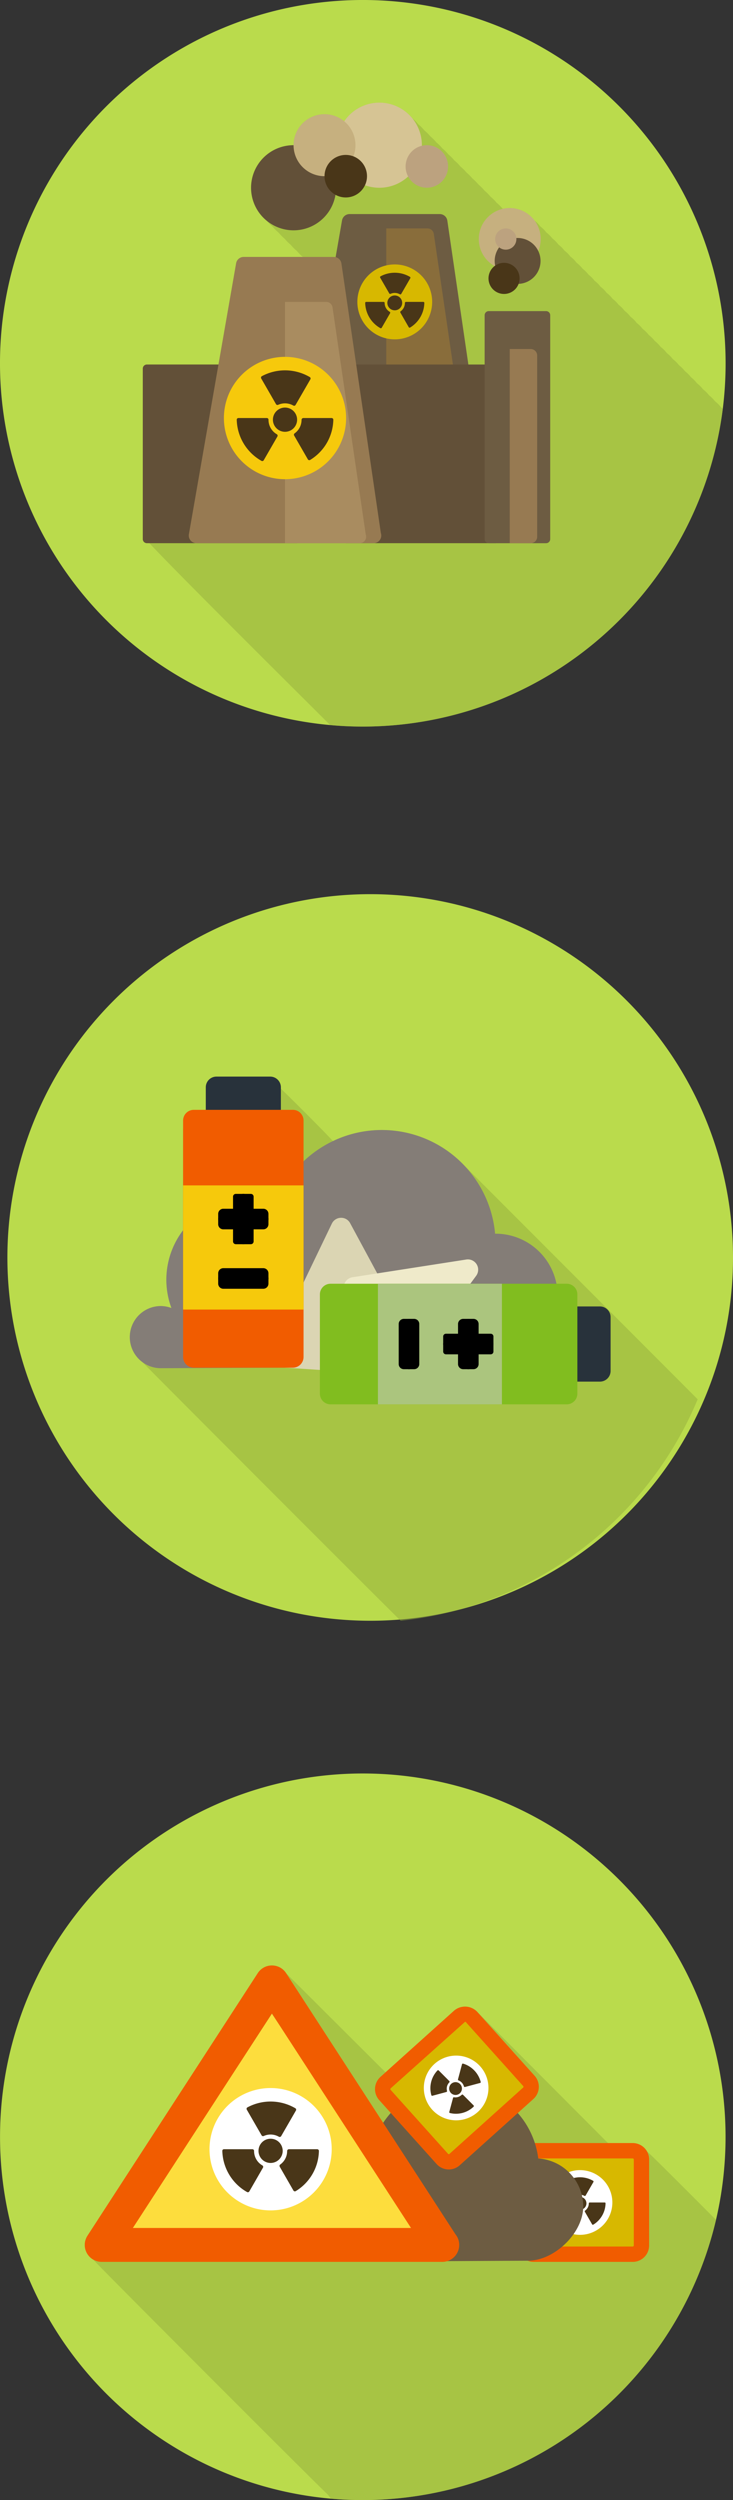 <svg xmlns="http://www.w3.org/2000/svg" width="166.564" height="567.333" viewBox="0 0 166.564 567.333">
  <rect x="0" y="0" width="166.564" height="567.333" fill="#333333" stroke="none"/>
  <g id="Grupo_55826" data-name="Grupo 55826" transform="translate(158.263 -112.381)">
    <g id="Grupo_55798" data-name="Grupo 55798" transform="translate(-158.254 514.83)">
      <path id="Trazado_103908" data-name="Trazado 103908" d="M6.607,410.717a82.83,82.83,0,0,1-2.172,18.868,82.46,82.46,0,0,1-80.262,63.581c-2.418,0-4.8-.1-7.171-.311a82.44,82.44,0,0,1-75.261-82.137,82.433,82.433,0,0,1,82.432-82.435A82.434,82.434,0,0,1,6.607,410.717Z" transform="translate(158.258 -328.282)" fill="#badb4c"/>
      <path id="Trazado_103909" data-name="Trazado 103909" d="M-4.488,409.394A82.46,82.46,0,0,1-84.75,472.974c-2.418,0-4.8-.1-7.171-.311a4.107,4.107,0,0,1-.725-.889c-.557-.328-53.021-52.8-53.366-53.381a3.731,3.731,0,0,1-1.448-1.482,3.836,3.836,0,0,1,.149-3.931l38.692-59.566a3.806,3.806,0,0,1,3.225-1.763,3.827,3.827,0,0,1,3.223,1.763s22.408,22.32,22.588,22.486L-64,361.9a3.834,3.834,0,0,1,5.264.295l29.495,29.562a3.186,3.186,0,0,1,.248.214h5.592a3.707,3.707,0,0,1,3.21,1.877C-19.622,394.177-4.685,409.2-4.488,409.394Z" transform="translate(167.182 -308.09)" fill="#95af3d" opacity="0.5" style="mix-blend-mode: multiply;isolation: isolate"/>
      <g id="Grupo_55797" data-name="Grupo 55797" transform="translate(19.251 43.568)">
        <g id="Grupo_55792" data-name="Grupo 55792" transform="translate(98.294 40.306)">
          <path id="Rectángulo_5939" data-name="Rectángulo 5939" d="M1.066,0H25.407a1.064,1.064,0,0,1,1.064,1.064V22.407a1.064,1.064,0,0,1-1.064,1.064H1.064A1.064,1.064,0,0,1,0,22.407V1.066A1.066,1.066,0,0,1,1.066,0Z" transform="translate(1.74 1.742)" fill="#d7b800"/>
          <path id="Trazado_103910" data-name="Trazado 103910" d="M-68.974,400.236h-22.5A3.729,3.729,0,0,1-95.2,396.51V377a3.728,3.728,0,0,1,3.724-3.726h22.5A3.729,3.729,0,0,1-65.248,377V396.51A3.73,3.73,0,0,1-68.974,400.236Zm-22.5-23.474a.241.241,0,0,0-.24.242V396.51a.241.241,0,0,0,.24.24h22.5a.244.244,0,0,0,.242-.24V377a.244.244,0,0,0-.242-.242Z" transform="translate(95.199 -373.278)" fill="#f15c00"/>
        </g>
        <path id="Trazado_103911" data-name="Trazado 103911" d="M-76.806,383.915a7.344,7.344,0,0,1-7.344,7.341,7.342,7.342,0,0,1-7.342-7.341,7.343,7.343,0,0,1,7.342-7.346A7.345,7.345,0,0,1-76.806,383.915Z" transform="translate(196.695 -330.128)" fill="#fff"/>
        <g id="Grupo_55793" data-name="Grupo 55793" transform="translate(106.74 48.061)">
          <path id="Trazado_103912" data-name="Trazado 103912" d="M-87.294,381.494a.194.194,0,0,0,.255.082,2.01,2.01,0,0,1,1.819.086.218.218,0,0,0,.1.03.372.372,0,0,0,.05-.006.224.224,0,0,0,.123-.093l1.778-3.078a.2.2,0,0,0-.071-.272,5.9,5.9,0,0,0-5.764-.1.2.2,0,0,0-.1.121.2.2,0,0,0,.019.155Z" transform="translate(92.019 -377.438)" fill="#493618"/>
          <path id="Trazado_103913" data-name="Trazado 103913" d="M-85.853,382.452a2,2,0,0,1-1-1.745.2.2,0,0,0-.2-.2H-90.47a.2.2,0,0,0-.142.056.218.218,0,0,0-.056.145,5.847,5.847,0,0,0,2.975,4.938.2.2,0,0,0,.1.026.2.2,0,0,0,.175-.1l1.644-2.85a.2.2,0,0,0,.021-.151A.2.2,0,0,0-85.853,382.452Z" transform="translate(90.668 -374.784)" fill="#493618"/>
          <path id="Trazado_103914" data-name="Trazado 103914" d="M-82.3,380.566a.187.187,0,0,0-.142-.056h-3.419a.215.215,0,0,0-.2.22,1.993,1.993,0,0,1-.839,1.62.2.2,0,0,0-.056.261l1.646,2.856a.206.206,0,0,0,.123.093.114.114,0,0,0,.048.007.187.187,0,0,0,.106-.03,5.781,5.781,0,0,0,2.781-4.826A.192.192,0,0,0-82.3,380.566Z" transform="translate(93.855 -374.784)" fill="#493618"/>
          <path id="Trazado_103915" data-name="Trazado 103915" d="M-86.881,379.834a1.451,1.451,0,0,0-1.452,1.452,1.451,1.451,0,0,0,1.452,1.456,1.453,1.453,0,0,0,1.454-1.454A1.455,1.455,0,0,0-86.881,379.834Z" transform="translate(92.686 -375.368)" fill="#493618"/>
        </g>
        <path id="Trazado_103916" data-name="Trazado 103916" d="M-64.454,382.938a19.183,19.183,0,0,0-19.133-16.8,19.412,19.412,0,0,0-17.69,11.622,13.959,13.959,0,0,0-4.008-.593,14.09,14.09,0,0,0-14.074,14.075,13.766,13.766,0,0,0,.425,3.392,5.884,5.884,0,0,0-6.343,5.875,5.9,5.9,0,0,0,5.9,5.9c2.213,0,17.712-.084,31.323-.155,10.655-.058,20.152-.108,21.213-.108,6.125,0,12.607-6.332,12.607-12.319A10.939,10.939,0,0,0-64.454,382.938Z" transform="translate(167.505 -339.142)" fill="#6d5c42"/>
        <path id="Trazado_103917" data-name="Trazado 103917" d="M-108.079,357.532l-36.76,56.309h74.676Z" transform="translate(150.602 -346.577)" fill="#fddd3d"/>
        <path id="Trazado_103918" data-name="Trazado 103918" d="M-63.667,412.7l-38.506-59.293a3.827,3.827,0,0,0-3.223-1.752,3.828,3.828,0,0,0-3.227,1.752l-38.686,59.571a3.845,3.845,0,0,0-.157,3.929,3.851,3.851,0,0,0,3.381,2.011h77.4a3.85,3.85,0,0,0,3.844-3.846A3.737,3.737,0,0,0-63.667,412.7Zm-10.125-1.474H-137L-105.4,362.56Z" transform="translate(147.931 -351.655)" fill="#f15c00"/>
        <g id="Grupo_55794" data-name="Grupo 55794" transform="translate(65.957 9.336)">
          <path id="Trazado_103919" data-name="Trazado 103919" d="M-78.378,372.742a1.989,1.989,0,0,1-.149,2.8l-16.739,15.037a1.981,1.981,0,0,1-2.8-.149L-111.1,375.924a1.986,1.986,0,0,1,.149-2.8l16.741-15.037a1.979,1.979,0,0,1,2.8.149Z" transform="translate(113.354 -355.875)" fill="#d7b800"/>
          <path id="Trazado_103920" data-name="Trazado 103920" d="M-95.784,393.621a3.734,3.734,0,0,1-2.774-1.236l-13.037-14.508a3.731,3.731,0,0,1,.281-5.26l16.743-15.041a3.828,3.828,0,0,1,5.258.281l13.035,14.506a3.733,3.733,0,0,1-.278,5.262l-16.739,15.039A3.717,3.717,0,0,1-95.784,393.621Zm3.7-33.514-16.9,15.1a.249.249,0,0,0-.019.343l13.039,14.506a.217.217,0,0,0,.343.019l16.737-15.039a.243.243,0,0,0,.015-.341L-91.9,360.188A.226.226,0,0,0-92.084,360.108Z" transform="translate(112.547 -356.663)" fill="#f15c00"/>
        </g>
        <path id="Trazado_103921" data-name="Trazado 103921" d="M-104.956,380.459a13.885,13.885,0,0,1-13.885,13.883,13.88,13.88,0,0,1-13.882-13.883,13.879,13.879,0,0,1,13.882-13.882A13.883,13.883,0,0,1-104.956,380.459Z" transform="translate(161.071 -338.762)" fill="#fff"/>
        <g id="Grupo_55795" data-name="Grupo 55795" transform="translate(31.255 30.877)">
          <path id="Trazado_103922" data-name="Trazado 103922" d="M-124.79,375.889a.381.381,0,0,0,.488.155,3.783,3.783,0,0,1,3.437.164.394.394,0,0,0,.192.05.344.344,0,0,0,.1-.013.38.38,0,0,0,.229-.171l3.361-5.818a.375.375,0,0,0-.134-.513,11.136,11.136,0,0,0-10.89-.2.381.381,0,0,0-.183.229.37.37,0,0,0,.037.291Z" transform="translate(133.717 -368.219)" fill="#493618"/>
          <path id="Trazado_103923" data-name="Trazado 103923" d="M-122.059,377.7a3.773,3.773,0,0,1-1.885-3.3.377.377,0,0,0-.377-.377h-6.465a.388.388,0,0,0-.274.114.386.386,0,0,0-.1.272,11.045,11.045,0,0,0,5.62,9.335.4.4,0,0,0,.186.048.381.381,0,0,0,.328-.19l3.105-5.389a.353.353,0,0,0,.039-.287A.371.371,0,0,0-122.059,377.7Z" transform="translate(131.163 -363.204)" fill="#493618"/>
          <path id="Trazado_103924" data-name="Trazado 103924" d="M-115.349,374.138a.372.372,0,0,0-.268-.114h-6.459a.418.418,0,0,0-.378.423,3.754,3.754,0,0,1-1.581,3.057.376.376,0,0,0-.1.5l3.109,5.4a.381.381,0,0,0,.235.177.383.383,0,0,0,.093.009.357.357,0,0,0,.2-.054,10.938,10.938,0,0,0,5.264-9.123A.374.374,0,0,0-115.349,374.138Z" transform="translate(137.188 -363.204)" fill="#493618"/>
          <path id="Trazado_103925" data-name="Trazado 103925" d="M-124,372.748a2.751,2.751,0,0,0-2.749,2.751A2.749,2.749,0,0,0-124,378.247a2.749,2.749,0,0,0,2.749-2.748A2.751,2.751,0,0,0-124,372.748Z" transform="translate(134.975 -364.307)" fill="#493618"/>
        </g>
        <path id="Trazado_103926" data-name="Trazado 103926" d="M-94.058,375.164a7.345,7.345,0,0,1-10.388,0,7.344,7.344,0,0,1,0-10.385,7.348,7.348,0,0,1,10.386,0A7.349,7.349,0,0,1-94.058,375.164Z" transform="translate(183.645 -342.176)" fill="#fff"/>
        <g id="Grupo_55796" data-name="Grupo 55796" transform="translate(78.54 22.264)">
          <path id="Trazado_103927" data-name="Trazado 103927" d="M-102.431,367.186a.2.2,0,0,0,.125.239,2.018,2.018,0,0,1,1.225,1.348.252.252,0,0,0,.05.093.341.341,0,0,0,.043.028.179.179,0,0,0,.151.021l3.432-.917a.2.2,0,0,0,.142-.24,5.892,5.892,0,0,0-4-4.149.209.209,0,0,0-.153.017.2.2,0,0,0-.1.123Z" transform="translate(108.699 -363.599)" fill="#493618"/>
          <path id="Trazado_103928" data-name="Trazado 103928" d="M-102.017,369.1a2,2,0,0,1,.528-1.937.2.2,0,0,0,0-.283l-2.418-2.42a.2.2,0,0,0-.142-.056.217.217,0,0,0-.144.06,5.846,5.846,0,0,0-1.389,5.6.234.234,0,0,0,.052.088.2.2,0,0,0,.194.05l3.176-.854a.2.2,0,0,0,.123-.091A.209.209,0,0,0-102.017,369.1Z" transform="translate(105.797 -362.9)" fill="#493618"/>
          <path id="Trazado_103929" data-name="Trazado 103929" d="M-97.9,369.978a.2.2,0,0,0-.06-.142l-2.414-2.418a.224.224,0,0,0-.3.017,1.993,1.993,0,0,1-1.735.555.192.192,0,0,0-.224.144l-.856,3.184a.189.189,0,0,0,.021.153.133.133,0,0,0,.028.041.206.206,0,0,0,.1.052,5.8,5.8,0,0,0,5.382-1.441A.218.218,0,0,0-97.9,369.978Z" transform="translate(107.781 -360.342)" fill="#493618"/>
          <path id="Trazado_103930" data-name="Trazado 103930" d="M-101.029,366.285a1.452,1.452,0,0,0-2.054,0,1.452,1.452,0,0,0,0,2.054,1.453,1.453,0,0,0,2.056,0A1.452,1.452,0,0,0-101.029,366.285Z" transform="translate(107.772 -361.645)" fill="#493618"/>
        </g>
      </g>
    </g>
    <g id="Grupo_55802" data-name="Grupo 55802" transform="translate(-158.263 112.381)">
      <path id="Trazado_103931" data-name="Trazado 103931" d="M6.621,194.815a82.425,82.425,0,0,1-.641,10.347,82.458,82.458,0,0,1-81.791,72.1q-3.752,0-7.438-.343a82.441,82.441,0,0,1-75.015-82.106,82.45,82.45,0,0,1,82.452-82.434A82.433,82.433,0,0,1,6.621,194.815Z" transform="translate(158.263 -112.381)" fill="#badb4c"/>
      <path id="Trazado_103932" data-name="Trazado 103932" d="M-9.058,194.365a82.458,82.458,0,0,1-81.791,72.1q-3.752,0-7.438-.343c-.032-.1-42.573-42.163-42.573-43.018V186.04a1.745,1.745,0,0,1,1.743-1.743h15.464l4.013-22.965a1.719,1.719,0,0,1,1.711-1.446h13.44a9.744,9.744,0,0,1-1.364-1.366,9.046,9.046,0,0,1-1.381-1.381,9.76,9.76,0,0,1-1.366-1.366,10.275,10.275,0,0,1-1.365-1.366,10.724,10.724,0,0,1-1.366-1.363,9.947,9.947,0,0,1-1.364-1.366,9.656,9.656,0,0,1-3.553-7.486,9.66,9.66,0,0,1,9.656-9.656,7.049,7.049,0,0,1,7.04-7.04,6.938,6.938,0,0,1,4.44,1.629,9.657,9.657,0,0,1,8.012-4.246,9.69,9.69,0,0,1,7.486,3.538,9.856,9.856,0,0,1,1.364,1.381,8.228,8.228,0,0,1,1.366,1.365,9.871,9.871,0,0,1,1.381,1.366,10.722,10.722,0,0,1,1.364,1.364,10.66,10.66,0,0,1,1.368,1.368,10.724,10.724,0,0,1,1.365,1.364,9.974,9.974,0,0,1,1.366,1.381,8.3,8.3,0,0,1,1.364,1.366,9.857,9.857,0,0,1,1.381,1.364,10.75,10.75,0,0,1,1.366,1.366,10.723,10.723,0,0,1,1.364,1.364,9.972,9.972,0,0,1,1.366,1.381,9.746,9.746,0,0,1,1.364,1.366,9.008,9.008,0,0,1,1.366,1.364,9.985,9.985,0,0,1,1.383,1.366.069.069,0,0,0,.047.032,6.992,6.992,0,0,1,1.564-.181,7,7,0,0,1,5.594,2.813,6.324,6.324,0,0,1,1.364,1.366,6.819,6.819,0,0,1,1.366,1.364,7.313,7.313,0,0,1,1.381,1.364A7.225,7.225,0,0,1-46.4,157.09a6.711,6.711,0,0,1,1.366,1.363,6.779,6.779,0,0,1,1.364,1.368,6.366,6.366,0,0,1,1.366,1.364,7.311,7.311,0,0,1,1.381,1.365,7.768,7.768,0,0,1,1.366,1.366,7.321,7.321,0,0,1,1.366,1.381,6.348,6.348,0,0,1,1.363,1.364,6.324,6.324,0,0,1,1.364,1.366,6.63,6.63,0,0,1,1.366,1.364,7.117,7.117,0,0,1,1.381,1.368,7.087,7.087,0,0,1,1.364,1.379,6.592,6.592,0,0,1,1.366,1.366,5.9,5.9,0,0,1,1.366,1.366,6.667,6.667,0,0,1,1.366,1.363A7.276,7.276,0,0,1-25.87,177.6a7.685,7.685,0,0,1,1.364,1.364,7.266,7.266,0,0,1,1.366,1.381,6.323,6.323,0,0,1,1.364,1.366,6.723,6.723,0,0,1,1.366,1.364,7.258,7.258,0,0,1,1.381,1.364,7.636,7.636,0,0,1,1.364,1.366,7.708,7.708,0,0,1,1.368,1.365,7.323,7.323,0,0,1,1.364,1.383,6.723,6.723,0,0,1,1.366,1.364,7.267,7.267,0,0,1,1.381,1.366,7.75,7.75,0,0,1,1.364,1.364,7.7,7.7,0,0,1,1.366,1.364A3.859,3.859,0,0,1-9.058,194.365Z" transform="translate(173.301 -101.584)" fill="#95af3d" opacity="0.5" style="mix-blend-mode: multiply;isolation: isolate"/>
      <g id="Grupo_55801" data-name="Grupo 55801" transform="translate(32.445 23.288)">
        <path id="Trazado_103933" data-name="Trazado 103933" d="M-85.829,144.743a7.031,7.031,0,0,1-7.033,7.033,7.036,7.036,0,0,1-7.035-7.033,7.038,7.038,0,0,1,7.035-7.035A7.033,7.033,0,0,1-85.829,144.743Z" transform="translate(176.249 -113.785)" fill="#c6b07f"/>
        <path id="Trazado_103934" data-name="Trazado 103934" d="M-78.7,201.066l-8.951-61.135a1.739,1.739,0,0,0-1.721-1.489h-20.493a1.74,1.74,0,0,0-1.715,1.443l-10.731,61.472a1.734,1.734,0,0,0,.382,1.422,1.745,1.745,0,0,0,1.335.619h40.222a.177.177,0,0,0,.032,0,1.742,1.742,0,0,0,1.745-1.743A1.764,1.764,0,0,0-78.7,201.066Z" transform="translate(156.856 -113.151)" fill="#6d5c42"/>
        <path id="Trazado_103935" data-name="Trazado 103935" d="M-92.738,193.469a1.468,1.468,0,0,1-1.465,1.482h-16.97V140.187h9.358a1.463,1.463,0,0,1,1.445,1.256l7.546,51.537A1.166,1.166,0,0,1-92.738,193.469Z" transform="translate(166.506 -111.643)" fill="#896d3b"/>
        <path id="Rectángulo_5940" data-name="Rectángulo 5940" d="M.935,0H34.984a.934.934,0,0,1,.934.934v38.68a.935.935,0,0,1-.935.935H.935A.935.935,0,0,1,0,39.613V.935A.935.935,0,0,1,.935,0Z" transform="translate(45.249 59.428)" fill="#625038"/>
        <path id="Rectángulo_5941" data-name="Rectángulo 5941" d="M.935,0H34.984a.934.934,0,0,1,.934.934v38.68a.935.935,0,0,1-.935.935H.935A.935.935,0,0,1,0,39.613V.935A.935.935,0,0,1,.935,0Z" transform="translate(0 59.428)" fill="#625038"/>
        <path id="Trazado_103936" data-name="Trazado 103936" d="M-91.611,206.284l-8.953-61.135a1.74,1.74,0,0,0-1.724-1.488h-20.486a1.743,1.743,0,0,0-1.719,1.443l-10.731,61.472a1.731,1.731,0,0,0,.382,1.419,1.737,1.737,0,0,0,1.335.623h40.222a.2.2,0,0,0,.034,0,1.743,1.743,0,0,0,1.743-1.741A1.776,1.776,0,0,0-91.611,206.284Z" transform="translate(145.703 -108.641)" fill="#977a52"/>
        <path id="Trazado_103937" data-name="Trazado 103937" d="M-105.085,202.413a1.467,1.467,0,0,1-1.463,1.484H-123.52V149.133h9.357a1.463,1.463,0,0,1,1.445,1.255l7.546,51.541A1.154,1.154,0,0,1-105.085,202.413Z" transform="translate(155.838 -103.913)" fill="#a98c60"/>
        <path id="Rectángulo_5942" data-name="Rectángulo 5942" d="M.935,0H13.968A.934.934,0,0,1,14.9.934v50.8a.935.935,0,0,1-.935.935H.934A.934.934,0,0,1,0,51.73V.935A.935.935,0,0,1,.935,0Z" transform="translate(77.682 47.312)" fill="#6d5c42"/>
        <path id="Trazado_103938" data-name="Trazado 103938" d="M-89.888,156.335v41.139a1.472,1.472,0,0,1-1.463,1.463h-4.772V154.872h4.772A1.472,1.472,0,0,1-89.888,156.335Z" transform="translate(179.51 -98.954)" fill="#977a52"/>
        <path id="Trazado_103939" data-name="Trazado 103939" d="M-108.34,139.717A9.657,9.657,0,0,1-118,149.375a9.658,9.658,0,0,1-9.656-9.658A9.659,9.659,0,0,1-118,130.056,9.658,9.658,0,0,1-108.34,139.717Z" transform="translate(152.263 -120.397)" fill="#625038"/>
        <path id="Trazado_103940" data-name="Trazado 103940" d="M-87.539,146.561a5.21,5.21,0,0,1-5.21,5.21,5.21,5.21,0,0,1-5.21-5.21,5.21,5.21,0,0,1,5.21-5.208A5.21,5.21,0,0,1-87.539,146.561Z" transform="translate(177.924 -110.635)" fill="#625038"/>
        <path id="Trazado_103941" data-name="Trazado 103941" d="M-97.877,134.533a9.662,9.662,0,0,1-9.663,9.661,9.661,9.661,0,0,1-9.659-9.661,9.659,9.659,0,0,1,9.659-9.659A9.66,9.66,0,0,1-97.877,134.533Z" transform="translate(161.299 -124.874)" fill="#d6c494"/>
        <path id="Trazado_103942" data-name="Trazado 103942" d="M-108.409,133.316a7.033,7.033,0,0,1-7.031,7.035,7.037,7.037,0,0,1-7.037-7.035,7.036,7.036,0,0,1,7.037-7.033A7.031,7.031,0,0,1-108.409,133.316Z" transform="translate(156.739 -123.657)" fill="#c6b07f"/>
        <circle id="Elipse_4334" data-name="Elipse 4334" cx="4.826" cy="4.826" r="4.826" transform="translate(41.298 11.868)" fill="#493618"/>
        <path id="Trazado_103943" data-name="Trazado 103943" d="M-91.649,147.91a3.53,3.53,0,0,1-3.534,3.531,3.529,3.529,0,0,1-3.529-3.531,3.531,3.531,0,0,1,3.529-3.532A3.532,3.532,0,0,1-91.649,147.91Z" transform="translate(177.273 -108.022)" fill="#493618"/>
        <path id="Trazado_103944" data-name="Trazado 103944" d="M-99.167,134.882a4.826,4.826,0,0,1-4.826,4.826,4.824,4.824,0,0,1-4.824-4.826,4.824,4.824,0,0,1,4.824-4.826A4.826,4.826,0,0,1-99.167,134.882Z" transform="translate(168.542 -120.397)" fill="#bca27f"/>
        <path id="Trazado_103945" data-name="Trazado 103945" d="M-93.077,142.6a2.411,2.411,0,0,1-2.412,2.412A2.414,2.414,0,0,1-97.9,142.6a2.414,2.414,0,0,1,2.412-2.414A2.412,2.412,0,0,1-93.077,142.6Z" transform="translate(177.974 -111.643)" fill="#bca27f"/>
        <path id="Trazado_103946" data-name="Trazado 103946" d="M-103.2,169.706a13.886,13.886,0,0,1-13.885,13.883,13.887,13.887,0,0,1-13.885-13.883,13.886,13.886,0,0,1,13.885-13.882A13.884,13.884,0,0,1-103.2,169.706Z" transform="translate(149.403 -98.132)" fill="#f6c90c"/>
        <g id="Grupo_55799" data-name="Grupo 55799" transform="translate(21.346 60.754)">
          <path id="Trazado_103947" data-name="Trazado 103947" d="M-123.034,165.136a.379.379,0,0,0,.485.155,3.8,3.8,0,0,1,3.443.162.358.358,0,0,0,.19.054.418.418,0,0,0,.1-.013.381.381,0,0,0,.229-.175l3.363-5.816a.376.376,0,0,0-.134-.513,11.139,11.139,0,0,0-10.892-.2.378.378,0,0,0-.181.229.386.386,0,0,0,.037.291Z" transform="translate(131.961 -157.466)" fill="#493618"/>
          <path id="Trazado_103948" data-name="Trazado 103948" d="M-120.3,166.947a3.773,3.773,0,0,1-1.883-3.3.379.379,0,0,0-.38-.377h-6.461a.377.377,0,0,0-.272.114.385.385,0,0,0-.106.272,11.035,11.035,0,0,0,5.62,9.333.372.372,0,0,0,.185.05.381.381,0,0,0,.328-.188l3.111-5.391a.394.394,0,0,0,.035-.287A.381.381,0,0,0-120.3,166.947Z" transform="translate(129.406 -152.451)" fill="#493618"/>
          <path id="Trazado_103949" data-name="Trazado 103949" d="M-113.593,163.385a.366.366,0,0,0-.268-.114h-6.459a.42.42,0,0,0-.378.423,3.768,3.768,0,0,1-1.577,3.057.377.377,0,0,0-.108.494l3.115,5.4a.371.371,0,0,0,.233.179.375.375,0,0,0,.093.011.387.387,0,0,0,.2-.054,10.938,10.938,0,0,0,5.264-9.125A.38.38,0,0,0-113.593,163.385Z" transform="translate(135.431 -152.451)" fill="#493618"/>
          <path id="Trazado_103950" data-name="Trazado 103950" d="M-122.245,162a2.749,2.749,0,0,0-2.749,2.748,2.75,2.75,0,0,0,2.749,2.751,2.749,2.749,0,0,0,2.749-2.751A2.748,2.748,0,0,0-122.245,162Z" transform="translate(133.218 -153.553)" fill="#493618"/>
        </g>
        <path id="Trazado_103951" data-name="Trazado 103951" d="M-97.7,153.074a8.5,8.5,0,0,1-8.5,8.5,8.5,8.5,0,0,1-8.5-8.5,8.5,8.5,0,0,1,8.5-8.5A8.5,8.5,0,0,1-97.7,153.074Z" transform="translate(163.459 -107.854)" fill="#d7b800"/>
        <g id="Grupo_55800" data-name="Grupo 55800" transform="translate(50.539 38.595)">
          <path id="Trazado_103952" data-name="Trazado 103952" d="M-109.843,150.273a.234.234,0,0,0,.3.1,2.317,2.317,0,0,1,2.106.1.263.263,0,0,0,.117.032.209.209,0,0,0,.06-.009.223.223,0,0,0,.14-.1l2.06-3.562a.227.227,0,0,0-.084-.313,6.818,6.818,0,0,0-6.668-.123.226.226,0,0,0-.114.138.223.223,0,0,0,.026.179Z" transform="translate(115.309 -145.579)" fill="#493618"/>
          <path id="Trazado_103953" data-name="Trazado 103953" d="M-108.172,151.383a2.309,2.309,0,0,1-1.154-2.019.232.232,0,0,0-.231-.231h-3.957a.244.244,0,0,0-.168.069.245.245,0,0,0-.063.168,6.759,6.759,0,0,0,3.441,5.717.244.244,0,0,0,.114.028.226.226,0,0,0,.2-.114l1.905-3.3a.243.243,0,0,0,.022-.177A.232.232,0,0,0-108.172,151.383Z" transform="translate(113.745 -142.508)" fill="#493618"/>
          <path id="Trazado_103954" data-name="Trazado 103954" d="M-104.06,149.2a.237.237,0,0,0-.162-.069h-3.957a.255.255,0,0,0-.231.259,2.307,2.307,0,0,1-.967,1.871.231.231,0,0,0-.065.3l1.9,3.307a.234.234,0,0,0,.145.11.19.19,0,0,0,.056.006.228.228,0,0,0,.121-.034,6.705,6.705,0,0,0,3.225-5.587A.24.24,0,0,0-104.06,149.2Z" transform="translate(117.435 -142.508)" fill="#493618"/>
          <path id="Trazado_103955" data-name="Trazado 103955" d="M-109.361,148.351a1.685,1.685,0,0,0-1.683,1.685,1.685,1.685,0,0,0,1.683,1.685,1.686,1.686,0,0,0,1.685-1.685A1.686,1.686,0,0,0-109.361,148.351Z" transform="translate(116.079 -143.184)" fill="#493618"/>
        </g>
      </g>
    </g>
    <g id="Grupo_55825" data-name="Grupo 55825" transform="translate(-158.263 315.733)">
      <path id="Trazado_103956" data-name="Trazado 103956" d="M6.621,303.907A81.941,81.941,0,0,1,.27,335.657a82.5,82.5,0,0,1-67.48,50.255,82.815,82.815,0,0,1-8.619.444,82.447,82.447,0,0,1-82.434-82.449,82.444,82.444,0,0,1,82.434-82.434A82.448,82.448,0,0,1,6.621,303.907Z" transform="translate(159.943 -221.916)" fill="#badb4c"/>
      <path id="Trazado_103957" data-name="Trazado 103957" d="M-13.4,316.67a82.5,82.5,0,0,1-67.48,50.255c-.479-.36-58.352-58.233-58.747-58.76a7.023,7.023,0,0,1-2.811-5.594,7.054,7.054,0,0,1,7.041-7.057,6.952,6.952,0,0,1,2.42.46,18.482,18.482,0,0,1-1.152-6.414,18.455,18.455,0,0,1,3.8-11.222V255.5a4.54,4.54,0,0,1,4.522-4.522h1.219a4.392,4.392,0,0,1-.576-2.188v-.824a4.521,4.521,0,0,1,4.524-4.522h8.01a4.527,4.527,0,0,1,3.8,2.088c.544.345,11.96,11.762,12.3,12.3.117.084.214.149.313.231a25.5,25.5,0,0,1,11.039-2.5,25.756,25.756,0,0,1,18.8,8.125c.475.444.923.906,1.364,1.364C-64.53,265.507-13.715,316.34-13.4,316.67Z" transform="translate(171.935 -202.486)" fill="#95af3d" opacity="0.5" style="mix-blend-mode: multiply;isolation: isolate"/>
      <g id="Grupo_55824" data-name="Grupo 55824" transform="translate(29.495 40.956)">
        <path id="Rectángulo_5943" data-name="Rectángulo 5943" d="M2.426,0h12.21a2.427,2.427,0,0,1,2.427,2.427V7.456a2.427,2.427,0,0,1-2.427,2.427H2.428A2.428,2.428,0,0,1,0,7.455V2.426A2.426,2.426,0,0,1,2.426,0Z" transform="translate(17.267)" fill="#28323b"/>
        <path id="Trazado_103958" data-name="Trazado 103958" d="M-59.32,273.474c-.034,0-.073.008-.11.008a25.857,25.857,0,0,0-25.744-23.534,25.841,25.841,0,0,0-24.123,16.6,18.335,18.335,0,0,0-6.317-1.132,18.525,18.525,0,0,0-18.521,18.529,18.447,18.447,0,0,0,1.159,6.4,7.019,7.019,0,0,0-2.416-.449,7.05,7.05,0,0,0-7.048,7.05A7.049,7.049,0,0,0-135.392,304c5.538,0,70.314-.364,73.712-.364,7.784,0,16.46-8.28,16.46-16.066A14.1,14.1,0,0,0-59.32,273.474Z" transform="translate(142.44 -237.826)" fill="#847d77"/>
        <path id="Trazado_103959" data-name="Trazado 103959" d="M-90.135,293.113l-16.886-31.253a2.306,2.306,0,0,0-2.112-1.223,2.327,2.327,0,0,0-2.05,1.322l-14.07,29.243a2.343,2.343,0,0,0,.089,2.19,2.345,2.345,0,0,0,1.868,1.156l30.954,2.009c.05,0,.1.006.151.006a2.343,2.343,0,0,0,1.968-1.076A2.341,2.341,0,0,0-90.135,293.113Z" transform="translate(157.092 -228.594)" fill="#dbd5b3"/>
        <path id="Trazado_103960" data-name="Trazado 103960" d="M-86.147,266.827a2.349,2.349,0,0,0-2.36-1.1l-25.879,4.026a2.339,2.339,0,0,0-1.625,1.083,2.328,2.328,0,0,0-.24,1.937l6.891,21.716a2.343,2.343,0,0,0,1.849,1.6,2,2,0,0,0,.382.034,2.33,2.33,0,0,0,1.877-.951l18.982-25.744A2.338,2.338,0,0,0-86.147,266.827Z" transform="translate(164.973 -224.217)" fill="#efeaca"/>
        <path id="Rectángulo_5944" data-name="Rectángulo 5944" d="M2.426,0H24.942a2.427,2.427,0,0,1,2.427,2.427V56.083a2.427,2.427,0,0,1-2.427,2.427H2.427A2.427,2.427,0,0,1,0,56.083V2.426A2.426,2.426,0,0,1,2.426,0Z" transform="translate(12.113 7.545)" fill="#f15c00"/>
        <rect id="Rectángulo_5945" data-name="Rectángulo 5945" width="27.369" height="28.177" transform="translate(12.113 24.69)" fill="#f6c90c"/>
        <g id="Grupo_55812" data-name="Grupo 55812" transform="translate(20.089 26.617)">
          <g id="Grupo_55805" data-name="Grupo 55805" transform="translate(3.371)">
            <g id="Grupo_55803" data-name="Grupo 55803" transform="translate(1.168)">
              <path id="Trazado_103961" data-name="Trazado 103961" d="M-128.059,269.143a1.169,1.169,0,0,1-1.169-1.169v-9.082a1.169,1.169,0,0,1,1.169-1.169,1.165,1.165,0,0,1,1.167,1.169v9.082A1.165,1.165,0,0,1-128.059,269.143Z" transform="translate(129.228 -257.724)"/>
            </g>
            <g id="Grupo_55804" data-name="Grupo 55804" transform="translate(0 0)">
              <path id="Rectángulo_5946" data-name="Rectángulo 5946" d="M.627,0H4.048a.627.627,0,0,1,.627.627V10.792a.627.627,0,0,1-.627.627H.628A.628.628,0,0,1,0,10.791V.627A.627.627,0,0,1,.627,0Z"/>
            </g>
          </g>
          <g id="Grupo_55808" data-name="Grupo 55808" transform="translate(0 3.374)">
            <g id="Grupo_55806" data-name="Grupo 55806" transform="translate(0 1.169)">
              <path id="Trazado_103962" data-name="Trazado 103962" d="M-121.415,262.5H-130.5a1.168,1.168,0,0,1-1.167-1.169,1.165,1.165,0,0,1,1.167-1.169h9.082a1.169,1.169,0,0,1,1.171,1.169A1.171,1.171,0,0,1-121.415,262.5Z" transform="translate(131.663 -260.161)"/>
            </g>
            <g id="Grupo_55807" data-name="Grupo 55807">
              <path id="Trazado_103963" data-name="Trazado 103963" d="M-121.415,264.207H-130.5a1.165,1.165,0,0,1-1.167-1.167V260.7a1.165,1.165,0,0,1,1.167-1.169h9.082a1.169,1.169,0,0,1,1.171,1.169v2.338A1.168,1.168,0,0,1-121.415,264.207Zm-7.913-2.336h0Z" transform="translate(131.663 -259.534)"/>
            </g>
          </g>
          <g id="Grupo_55811" data-name="Grupo 55811" transform="translate(0 16.857)">
            <g id="Grupo_55809" data-name="Grupo 55809" transform="translate(0 1.169)">
              <path id="Trazado_103964" data-name="Trazado 103964" d="M-121.415,269.732H-130.5a1.165,1.165,0,0,1-1.167-1.169,1.167,1.167,0,0,1,1.167-1.169h9.082a1.17,1.17,0,0,1,1.171,1.169A1.169,1.169,0,0,1-121.415,269.732Z" transform="translate(131.663 -267.394)"/>
            </g>
            <g id="Grupo_55810" data-name="Grupo 55810">
              <path id="Trazado_103965" data-name="Trazado 103965" d="M-121.415,271.442H-130.5a1.165,1.165,0,0,1-1.167-1.169v-2.338a1.167,1.167,0,0,1,1.167-1.169h9.082a1.17,1.17,0,0,1,1.171,1.169v2.338A1.169,1.169,0,0,1-121.415,271.442Zm-7.913-2.338h0Z" transform="translate(131.663 -266.767)"/>
            </g>
          </g>
        </g>
        <g id="Grupo_55823" data-name="Grupo 55823" transform="translate(43.196 47.007)">
          <path id="Rectángulo_5947" data-name="Rectángulo 5947" d="M2.427,0H7.459A2.428,2.428,0,0,1,9.886,2.428V14.635A2.427,2.427,0,0,1,7.46,17.062H2.425A2.425,2.425,0,0,1,0,14.637V2.427A2.427,2.427,0,0,1,2.427,0Z" transform="translate(56.173 5.152)" fill="#28323b"/>
          <path id="Rectángulo_5948" data-name="Rectángulo 5948" d="M2.423,0H56.082a2.426,2.426,0,0,1,2.426,2.426V24.941a2.427,2.427,0,0,1-2.427,2.427H2.427A2.427,2.427,0,0,1,0,24.941V2.423A2.423,2.423,0,0,1,2.423,0Z" fill="#81bd1f"/>
          <rect id="Rectángulo_5949" data-name="Rectángulo 5949" width="28.177" height="27.367" transform="translate(13.187)" fill="#abc57e"/>
          <g id="Grupo_55822" data-name="Grupo 55822" transform="translate(17.907 7.973)">
            <g id="Grupo_55815" data-name="Grupo 55815" transform="translate(10.11 3.371)">
              <g id="Grupo_55813" data-name="Grupo 55813" transform="translate(0.001 1.17)">
                <path id="Trazado_103966" data-name="Trazado 103966" d="M-104.236,276.545a1.169,1.169,0,0,1,1.169-1.169h9.084a1.168,1.168,0,0,1,1.167,1.169,1.166,1.166,0,0,1-1.167,1.167h-9.084A1.168,1.168,0,0,1-104.236,276.545Z" transform="translate(104.236 -275.376)"/>
              </g>
              <g id="Grupo_55814" data-name="Grupo 55814">
                <path id="Rectángulo_5950" data-name="Rectángulo 5950" d="M.628,0H10.791a.628.628,0,0,1,.628.628V4.049a.626.626,0,0,1-.626.626H.627A.627.627,0,0,1,0,4.048V.628A.628.628,0,0,1,.628,0Z"/>
              </g>
            </g>
            <g id="Grupo_55818" data-name="Grupo 55818" transform="translate(13.483)">
              <g id="Grupo_55816" data-name="Grupo 55816" transform="translate(1.171)">
                <path id="Trazado_103967" data-name="Trazado 103967" d="M-101.8,283.19v-9.082a1.166,1.166,0,0,1,1.169-1.169,1.168,1.168,0,0,1,1.167,1.169v9.082a1.168,1.168,0,0,1-1.167,1.169A1.166,1.166,0,0,1-101.8,283.19Z" transform="translate(101.799 -272.94)"/>
              </g>
              <g id="Grupo_55817" data-name="Grupo 55817">
                <path id="Trazado_103968" data-name="Trazado 103968" d="M-102.427,283.19v-9.082a1.169,1.169,0,0,1,1.171-1.169h2.336a1.169,1.169,0,0,1,1.171,1.169v9.082a1.169,1.169,0,0,1-1.171,1.169h-2.336A1.169,1.169,0,0,1-102.427,283.19Zm2.339-7.913v0Z" transform="translate(102.427 -272.94)"/>
              </g>
            </g>
            <g id="Grupo_55821" data-name="Grupo 55821">
              <g id="Grupo_55819" data-name="Grupo 55819" transform="translate(1.169)">
                <path id="Trazado_103969" data-name="Trazado 103969" d="M-109.033,283.19v-9.082a1.169,1.169,0,0,1,1.171-1.169,1.166,1.166,0,0,1,1.165,1.169v9.082a1.166,1.166,0,0,1-1.165,1.169A1.169,1.169,0,0,1-109.033,283.19Z" transform="translate(109.033 -272.94)"/>
              </g>
              <g id="Grupo_55820" data-name="Grupo 55820">
                <path id="Trazado_103970" data-name="Trazado 103970" d="M-109.66,283.19v-9.082a1.167,1.167,0,0,1,1.169-1.169h2.336a1.17,1.17,0,0,1,1.171,1.169v9.082a1.17,1.17,0,0,1-1.171,1.169h-2.336A1.167,1.167,0,0,1-109.66,283.19Zm2.339-7.913v0Z" transform="translate(109.66 -272.94)"/>
              </g>
            </g>
          </g>
        </g>
      </g>
    </g>
  </g>
</svg>
